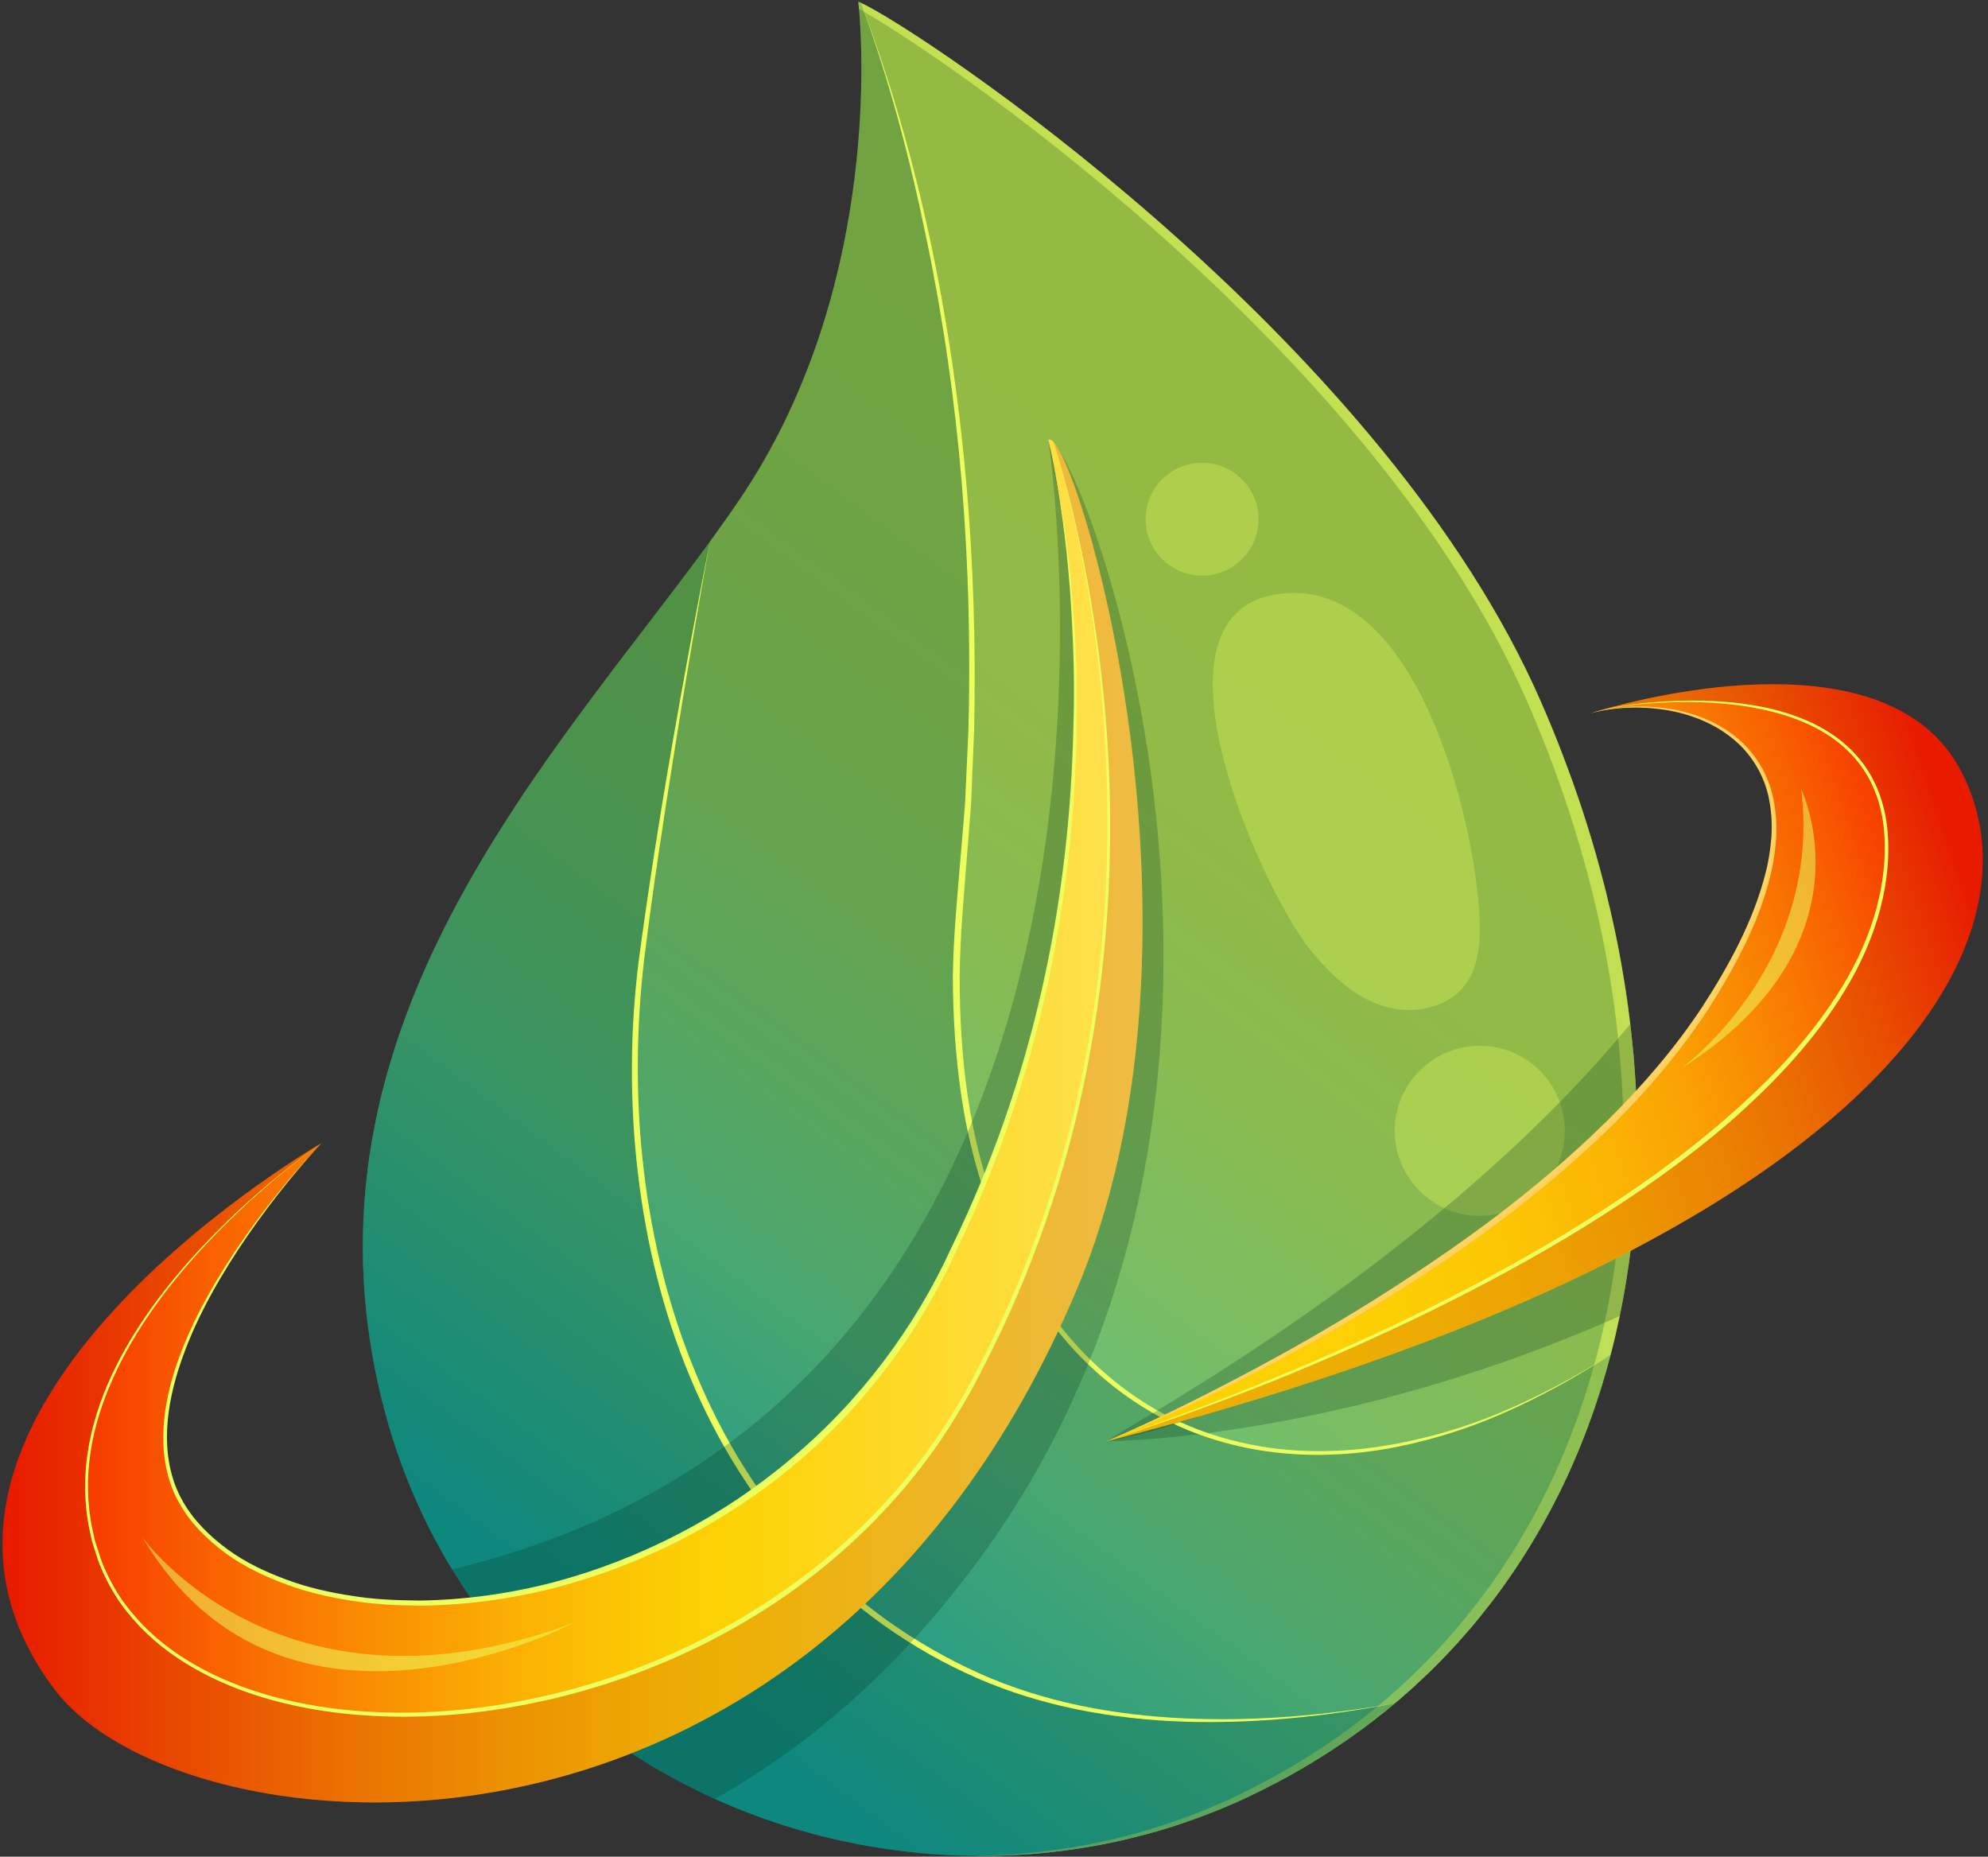 <svg width="257" height="240" viewBox="0 0 257 240" fill="none" xmlns="http://www.w3.org/2000/svg">
<rect x="0" y="0" width="257" height="240" fill="#333333" stroke="none"/>
<path d="M211.649 149.005C211.649 149.067 211.64 149.129 211.649 149.182C211.622 150.837 211.56 152.473 211.463 154.11C211.445 154.42 211.427 154.729 211.41 155.039C211.357 155.906 211.295 156.764 211.215 157.623C211.144 158.498 211.056 159.366 210.95 160.233C210.914 160.675 210.861 161.117 210.799 161.56C210.746 162.002 210.693 162.444 210.631 162.887C210.587 163.205 210.543 163.515 210.498 163.825C210.189 165.948 209.817 168.045 209.392 170.106C209.039 171.796 208.649 173.468 208.216 175.123C208.074 175.68 207.924 176.229 207.765 176.777C207.667 177.131 207.57 177.485 207.464 177.83C207.358 178.211 207.243 178.582 207.128 178.963C207.057 179.201 206.986 179.431 206.915 179.662C206.889 179.75 206.862 179.83 206.836 179.909C206.765 180.104 206.703 180.307 206.641 180.502C206.482 181.006 206.314 181.502 206.145 181.997C206.004 182.422 205.854 182.847 205.703 183.271C205.615 183.51 205.526 183.758 205.429 183.997C205.402 184.076 205.376 184.156 205.349 184.236C205.323 184.306 205.296 184.377 205.27 184.448C205.11 184.882 204.942 185.306 204.774 185.74C204.686 185.961 204.606 186.173 204.509 186.394C204.509 186.412 204.5 186.421 204.5 186.439C204.491 186.456 204.482 186.474 204.473 186.501C204.279 186.996 204.075 187.5 203.863 187.996C203.774 188.19 203.695 188.376 203.606 188.571C203.606 188.589 203.597 188.606 203.589 188.624C203.58 188.651 203.571 188.677 203.562 188.695C203.341 189.226 203.102 189.748 202.863 190.27C202.739 190.562 202.607 190.854 202.465 191.137C202.244 191.623 202.014 192.101 201.775 192.579C201.686 192.782 201.589 192.977 201.483 193.172C201.341 193.464 201.191 193.747 201.041 194.039C200.899 194.322 200.757 194.605 200.607 194.879C200.43 195.224 200.253 195.56 200.058 195.897C199.935 196.144 199.802 196.392 199.66 196.64C199.598 196.755 199.536 196.87 199.466 196.985C199.253 197.365 199.041 197.746 198.811 198.126C198.696 198.338 198.572 198.551 198.448 198.754C198.439 198.772 198.439 198.781 198.422 198.79C198.307 199.002 198.183 199.206 198.059 199.409C198.032 199.453 198.006 199.497 197.97 199.542C197.749 199.922 197.519 200.303 197.272 200.674C197.201 200.807 197.112 200.931 197.033 201.063C196.891 201.294 196.75 201.515 196.599 201.736C196.502 201.886 196.404 202.037 196.298 202.187C196.059 202.568 195.803 202.939 195.546 203.311C195.52 203.355 195.493 203.399 195.467 203.435C195.201 203.824 194.936 204.213 194.662 204.594C194.555 204.753 194.44 204.912 194.325 205.071C194.086 205.399 193.856 205.726 193.609 206.045C193.449 206.275 193.272 206.505 193.104 206.726C193.087 206.744 193.069 206.77 193.051 206.788C193.051 206.797 193.042 206.814 193.034 206.823C192.883 207.018 192.733 207.204 192.582 207.398C192.343 207.708 192.105 208.018 191.857 208.318C191.671 208.557 191.476 208.796 191.282 209.035C191.184 209.159 191.087 209.283 190.981 209.407C190.716 209.743 190.441 210.07 190.167 210.389C190.079 210.495 189.99 210.592 189.902 210.69C189.539 211.114 189.167 211.539 188.796 211.955C188.796 211.955 188.787 211.964 188.787 211.972C188.636 212.14 188.486 212.309 188.336 212.468C188.114 212.716 187.893 212.954 187.663 213.193C187.495 213.379 187.327 213.556 187.15 213.742C187.062 213.839 186.973 213.937 186.885 214.025C186.566 214.361 186.239 214.697 185.911 215.025C185.717 215.219 185.522 215.414 185.319 215.609C185.292 215.644 185.248 215.688 185.204 215.733C184.903 216.033 184.593 216.334 184.283 216.617C184.222 216.67 184.168 216.732 184.107 216.785C183.992 216.9 183.868 217.015 183.744 217.13C183.514 217.343 183.284 217.564 183.045 217.776C182.983 217.847 182.921 217.9 182.868 217.944C182.815 217.989 182.762 218.033 182.709 218.086C182.452 218.316 182.195 218.546 181.93 218.785C181.815 218.891 181.709 218.988 181.594 219.077C181.523 219.139 181.443 219.21 181.364 219.28C181.01 219.599 180.656 219.9 180.302 220.183C180.028 220.422 179.754 220.652 179.47 220.873C179.223 221.094 178.966 221.298 178.71 221.492C178.577 221.607 178.444 221.713 178.303 221.811C178.258 221.846 178.214 221.89 178.161 221.926C178.108 221.97 178.055 222.014 177.993 222.05C177.869 222.165 177.736 222.262 177.604 222.359C177.533 222.421 177.462 222.474 177.4 222.519C177.17 222.695 176.949 222.864 176.719 223.023C176.436 223.253 176.153 223.465 175.861 223.669C175.675 223.81 175.489 223.943 175.294 224.076C174.79 224.447 174.277 224.81 173.755 225.164C173.658 225.235 173.56 225.297 173.463 225.359C173.127 225.597 172.782 225.827 172.437 226.049C172.198 226.208 171.959 226.367 171.711 226.518C171.481 226.677 171.242 226.827 171.012 226.969C170.818 227.093 170.623 227.217 170.437 227.332C170.136 227.517 169.827 227.703 169.517 227.889C169.314 228.022 169.11 228.145 168.907 228.261C168.818 228.314 168.739 228.358 168.659 228.402C168.57 228.464 168.482 228.517 168.385 228.561C168.084 228.747 167.774 228.924 167.456 229.101C167.234 229.234 167.013 229.358 166.792 229.473C166.677 229.543 166.562 229.605 166.447 229.658C166.279 229.765 166.102 229.853 165.934 229.942C165.73 230.057 165.527 230.163 165.323 230.269C165.058 230.419 164.801 230.552 164.536 230.676C164.456 230.729 164.377 230.773 164.297 230.8C164.076 230.924 163.855 231.039 163.634 231.145C163.536 231.207 163.43 231.251 163.333 231.295C162.634 231.649 161.935 231.994 161.218 232.33C158.582 233.569 155.892 234.648 153.167 235.577C151.477 236.161 149.77 236.674 148.044 237.134C146.151 237.639 144.249 238.081 142.329 238.444C140.25 238.842 138.171 239.152 136.074 239.391C134.649 239.55 133.216 239.674 131.783 239.753C131.367 239.78 130.96 239.798 130.544 239.815C129.102 239.877 127.66 239.904 126.218 239.886C123.714 239.877 121.21 239.744 118.724 239.506C116.025 239.24 113.345 238.851 110.69 238.338C110.16 238.232 109.629 238.125 109.098 238.01C108.045 237.78 106.992 237.533 105.939 237.267C104.373 236.86 102.816 236.418 101.268 235.922C99.764 235.445 98.278 234.923 96.809 234.356C96.066 234.073 95.34 233.781 94.606 233.481C93.88 233.171 93.155 232.861 92.438 232.534C92.031 232.348 91.633 232.162 91.226 231.976C91.093 231.915 90.961 231.844 90.828 231.782C90.509 231.64 90.2 231.49 89.899 231.331C89.545 231.154 89.191 230.977 88.828 230.791C88.43 230.596 88.041 230.393 87.643 230.18C87.121 229.897 86.599 229.614 86.086 229.322C85.82 229.172 85.564 229.03 85.307 228.88C84.918 228.659 84.537 228.429 84.157 228.199C83.414 227.756 82.679 227.296 81.954 226.827C81.927 226.818 81.901 226.801 81.883 226.783C81.751 226.703 81.627 226.624 81.512 226.544C81.37 226.447 81.228 226.358 81.087 226.261C80.875 226.128 80.671 225.987 80.476 225.854C80.326 225.748 80.176 225.642 80.025 225.544C79.167 224.952 78.318 224.35 77.486 223.713C77.194 223.501 76.911 223.279 76.628 223.058C75.849 222.465 75.079 221.846 74.319 221.209C73.859 220.829 73.398 220.439 72.947 220.041C72.045 219.254 71.16 218.44 70.293 217.608C69.859 217.184 69.435 216.768 69.01 216.334C68.497 215.812 67.984 215.281 67.48 214.733C66.975 214.193 66.48 213.645 65.984 213.087C65.967 213.061 65.94 213.034 65.913 213.008C65.454 212.477 64.993 211.937 64.542 211.388C64.118 210.875 63.693 210.353 63.277 209.822C63.233 209.761 63.188 209.699 63.135 209.637C62.72 209.097 62.304 208.557 61.906 208C61.534 207.496 61.163 206.982 60.809 206.469C60.764 206.407 60.72 206.345 60.685 206.283C60.357 205.823 60.048 205.363 59.738 204.894C59.304 204.222 58.871 203.541 58.446 202.851C57.482 201.276 56.58 199.666 55.721 198.002C55.403 197.383 55.084 196.755 54.783 196.118C54.721 195.994 54.668 195.879 54.615 195.755C54.093 194.658 53.598 193.534 53.12 192.393C53.049 192.234 52.979 192.066 52.925 191.898C52.696 191.358 52.483 190.818 52.271 190.27C51.935 189.394 51.616 188.518 51.324 187.624C51.174 187.217 51.041 186.801 50.908 186.386C50.696 185.74 50.492 185.076 50.298 184.413C49.908 183.085 49.546 181.741 49.218 180.369C48.608 177.848 48.13 175.353 47.776 172.902C47.617 171.858 47.484 170.823 47.369 169.788C47.369 169.761 47.361 169.726 47.361 169.699C47.051 166.788 46.9 163.931 46.9 161.117C46.9 160.48 46.909 159.843 46.927 159.206C46.936 158.658 46.953 158.118 46.98 157.578C46.998 157.118 47.024 156.658 47.06 156.198C47.077 155.782 47.104 155.366 47.148 154.959C47.175 154.535 47.21 154.11 47.254 153.685C47.29 153.217 47.334 152.756 47.396 152.296C47.44 151.863 47.493 151.438 47.546 151.005C47.608 150.518 47.67 150.04 47.741 149.554C47.803 149.129 47.874 148.704 47.944 148.28C48.006 147.82 48.086 147.368 48.183 146.917C48.245 146.519 48.316 146.13 48.396 145.74C48.971 142.741 49.705 139.795 50.59 136.911C50.714 136.504 50.837 136.097 50.97 135.69C51.554 133.814 52.209 131.974 52.917 130.151C53.076 129.744 53.235 129.337 53.394 128.93C53.554 128.523 53.722 128.116 53.89 127.709C54.058 127.294 54.235 126.869 54.421 126.453C54.881 125.374 55.358 124.294 55.854 123.233C56.057 122.799 56.261 122.357 56.473 121.932C57.172 120.472 57.898 119.039 58.65 117.614C59.207 116.562 59.773 115.526 60.349 114.491C60.632 113.978 60.924 113.465 61.224 112.952C61.729 112.076 62.242 111.209 62.755 110.342C63.153 109.687 63.542 109.041 63.949 108.395C64.259 107.9 64.569 107.396 64.887 106.9C65.197 106.405 65.515 105.909 65.834 105.423C66.082 105.033 66.329 104.653 66.577 104.272C67.957 102.167 69.364 100.105 70.788 98.079C71.408 97.203 72.036 96.328 72.655 95.46C73.69 94.027 74.726 92.603 75.77 91.205C76.106 90.745 76.451 90.293 76.787 89.842C77.123 89.391 77.459 88.94 77.805 88.489C78.141 88.037 78.477 87.586 78.813 87.144C78.955 86.958 79.096 86.763 79.238 86.578C79.875 85.755 80.494 84.932 81.113 84.118C83.37 81.163 85.581 78.287 87.705 75.483C88.227 74.802 88.74 74.12 89.235 73.448C89.527 73.059 89.819 72.678 90.094 72.298C90.66 71.537 91.217 70.785 91.766 70.033V70.024C92.111 69.555 92.447 69.095 92.766 68.635C93.102 68.175 93.429 67.715 93.748 67.255C94.075 66.804 94.394 66.344 94.703 65.892C95.022 65.441 95.331 64.99 95.632 64.539C113.354 38.35 111.566 6.951 111.053 1.164C111 0.554 110.965 0.227 110.965 0.227C111.062 0.271 111.177 0.315 111.301 0.368C111.301 0.368 111.301 0.368 111.301 0.377C111.584 0.501 111.929 0.678 112.345 0.899C123.413 6.862 179.285 45.304 199.121 90.515C199.386 91.125 199.651 91.727 199.908 92.337C200.112 92.815 200.306 93.293 200.501 93.762C200.607 94.01 200.704 94.248 200.802 94.487C201.235 95.549 201.651 96.611 202.058 97.681C202.27 98.239 202.483 98.796 202.686 99.353C203.146 100.592 203.589 101.822 204.004 103.06C204.181 103.565 204.349 104.069 204.509 104.564C204.588 104.786 204.659 105.016 204.73 105.237C204.889 105.715 205.04 106.184 205.181 106.652C205.969 109.147 206.676 111.634 207.313 114.12C207.543 114.987 207.756 115.863 207.959 116.739C208.127 117.446 208.295 118.154 208.446 118.862C208.879 120.764 209.26 122.675 209.596 124.577C209.746 125.444 209.897 126.32 210.03 127.178C210.171 128.046 210.304 128.913 210.419 129.78C210.428 129.824 210.437 129.859 210.437 129.895C210.552 130.717 210.658 131.54 210.755 132.363C210.914 133.726 211.056 135.079 211.18 136.433C211.224 136.955 211.268 137.486 211.304 138.008C211.357 138.689 211.401 139.37 211.445 140.052C211.472 140.618 211.507 141.184 211.534 141.741C211.56 142.308 211.578 142.874 211.596 143.44C211.604 143.599 211.613 143.767 211.613 143.927C211.657 145.633 211.675 147.323 211.649 149.005Z" fill="url(#paint0_linear_26_4524)"/>
<path opacity="0.53" d="M211.649 149.005C211.649 149.067 211.64 149.129 211.649 149.182C211.622 151.217 211.543 153.243 211.401 155.251V155.278C211.348 156.065 211.286 156.844 211.215 157.623C211.144 158.498 211.056 159.366 210.95 160.233C210.914 160.675 210.861 161.117 210.799 161.56C210.746 162.002 210.693 162.444 210.631 162.887C210.587 163.205 210.543 163.515 210.499 163.825C210.189 165.948 209.817 168.045 209.393 170.106C209.039 171.796 208.649 173.468 208.216 175.123C208.074 175.68 207.924 176.229 207.765 176.777C207.667 177.131 207.57 177.485 207.464 177.83C207.287 178.441 207.101 179.051 206.915 179.662C206.889 179.75 206.862 179.83 206.836 179.909C206.765 180.104 206.703 180.307 206.641 180.502C206.482 181.006 206.314 181.502 206.146 181.997C205.916 182.67 205.677 183.333 205.429 183.997C205.402 184.076 205.376 184.156 205.349 184.236C205.323 184.306 205.296 184.377 205.27 184.448C205.022 185.103 204.774 185.749 204.509 186.394C204.509 186.412 204.5 186.421 204.5 186.439C204.491 186.456 204.482 186.474 204.473 186.501C204.19 187.2 203.907 187.89 203.606 188.571C203.606 188.589 203.598 188.606 203.589 188.624C203.58 188.651 203.571 188.677 203.562 188.695C203.332 189.226 203.102 189.748 202.863 190.27C202.739 190.562 202.607 190.854 202.465 191.137C202.244 191.623 202.014 192.101 201.775 192.579C201.687 192.782 201.589 192.977 201.483 193.172C201.341 193.464 201.191 193.747 201.041 194.039C200.908 194.322 200.758 194.596 200.616 194.879H200.607C200.572 194.959 200.536 195.038 200.492 195.109C200.351 195.375 200.209 195.64 200.059 195.897C199.873 196.268 199.669 196.631 199.466 196.985C199.253 197.365 199.041 197.746 198.811 198.126C198.696 198.338 198.572 198.551 198.448 198.754C198.439 198.772 198.439 198.781 198.422 198.79C198.307 199.002 198.183 199.206 198.059 199.409C198.033 199.453 198.006 199.497 197.971 199.542C197.749 199.922 197.511 200.303 197.272 200.674C197.201 200.807 197.112 200.931 197.033 201.063C196.891 201.294 196.75 201.515 196.599 201.736C196.502 201.886 196.405 202.037 196.298 202.187C196.183 202.382 196.051 202.576 195.927 202.762C195.776 202.992 195.626 203.213 195.467 203.435C195.201 203.824 194.936 204.213 194.662 204.594C194.555 204.753 194.44 204.912 194.325 205.071C194.087 205.399 193.857 205.726 193.609 206.045C193.45 206.275 193.273 206.505 193.104 206.726C193.078 206.752 193.06 206.788 193.034 206.823C192.883 207.018 192.733 207.204 192.582 207.398C192.344 207.708 192.105 208.018 191.857 208.318C191.671 208.566 191.485 208.805 191.282 209.035C191.185 209.159 191.087 209.283 190.981 209.407C190.866 209.539 190.76 209.672 190.645 209.805C190.494 209.999 190.326 210.194 190.167 210.389C190.079 210.495 189.99 210.592 189.902 210.69C189.539 211.114 189.167 211.539 188.796 211.955C188.796 211.955 188.787 211.964 188.787 211.972C188.637 212.14 188.486 212.309 188.336 212.468C188.168 212.662 187.991 212.848 187.805 213.034C187.761 213.087 187.716 213.14 187.663 213.193C187.495 213.379 187.327 213.556 187.15 213.742C187.062 213.839 186.973 213.937 186.885 214.025C186.761 214.158 186.637 214.282 186.504 214.414C186.318 214.618 186.115 214.821 185.912 215.025C185.681 215.264 185.443 215.503 185.204 215.733C184.903 216.033 184.593 216.334 184.284 216.617C184.222 216.67 184.169 216.732 184.107 216.785C183.983 216.909 183.868 217.024 183.744 217.13C183.514 217.343 183.284 217.564 183.045 217.776C182.983 217.847 182.921 217.9 182.868 217.944C182.815 217.989 182.762 218.033 182.709 218.086C182.452 218.316 182.196 218.546 181.93 218.785C181.815 218.891 181.709 218.988 181.594 219.077C181.523 219.139 181.444 219.21 181.364 219.28C181.01 219.599 180.656 219.9 180.302 220.183C180.028 220.422 179.754 220.652 179.471 220.873C179.223 221.094 178.966 221.298 178.71 221.492C178.577 221.607 178.444 221.713 178.303 221.811C178.258 221.846 178.214 221.89 178.161 221.926C177.975 222.085 177.79 222.227 177.604 222.359C177.533 222.421 177.462 222.474 177.4 222.519C176.923 222.89 176.445 223.253 175.958 223.607C175.737 223.766 175.516 223.925 175.295 224.076C174.79 224.447 174.277 224.81 173.755 225.164C173.658 225.235 173.56 225.297 173.463 225.359C173.127 225.597 172.782 225.827 172.437 226.049C172.198 226.208 171.959 226.367 171.711 226.518C171.481 226.677 171.242 226.827 171.012 226.969C170.818 227.093 170.623 227.217 170.437 227.332C170.137 227.517 169.827 227.703 169.517 227.889C169.314 228.022 169.11 228.145 168.907 228.261C168.827 228.314 168.739 228.358 168.659 228.402C168.571 228.464 168.482 228.517 168.385 228.561C168.084 228.747 167.774 228.924 167.456 229.101C167.235 229.234 167.013 229.358 166.792 229.473C166.677 229.543 166.562 229.605 166.447 229.658C166.279 229.765 166.102 229.853 165.934 229.942C165.73 230.057 165.527 230.163 165.324 230.269C165.058 230.419 164.802 230.552 164.536 230.676C164.456 230.729 164.377 230.773 164.297 230.8C164.076 230.924 163.855 231.039 163.634 231.145C163.536 231.207 163.43 231.251 163.333 231.295C162.634 231.649 161.935 231.994 161.218 232.33C158.582 233.569 155.892 234.648 153.167 235.577C151.477 236.161 149.77 236.674 148.044 237.134C146.151 237.639 144.249 238.081 142.329 238.444C140.25 238.842 138.171 239.152 136.074 239.391C134.649 239.55 133.216 239.674 131.783 239.753C131.367 239.78 130.96 239.798 130.544 239.815C128.996 239.886 127.448 239.913 125.899 239.895C126.005 239.895 126.112 239.895 126.218 239.886C127.483 239.877 128.748 239.824 130.013 239.753C131.447 239.674 132.88 239.55 134.304 239.391C136.401 239.152 138.48 238.842 140.56 238.444C142.479 238.081 144.382 237.639 146.275 237.134C148 236.674 149.708 236.161 151.398 235.577C154.123 234.648 156.812 233.569 159.449 232.33C160.652 231.764 161.829 231.18 162.988 230.561C163.014 230.552 163.032 230.534 163.059 230.525C168.553 227.659 173.56 224.323 178.082 220.572C191.945 209.097 201.28 193.835 206.075 176.468C206.208 176.025 206.331 175.574 206.446 175.123C206.809 173.751 207.137 172.362 207.437 170.965C208.455 166.275 209.154 161.445 209.543 156.517C209.578 156.083 209.605 155.65 209.64 155.216C210.092 148.386 209.95 141.352 209.189 134.221C207.685 119.862 203.739 105.078 197.351 90.515C178.143 46.72 125.103 9.269 111.743 1.554C111.496 1.412 111.266 1.288 111.053 1.164C111 0.554 110.965 0.227 110.965 0.227C111.062 0.271 111.177 0.315 111.301 0.368C111.301 0.368 111.301 0.368 111.301 0.377C111.584 0.501 111.929 0.678 112.345 0.899C123.413 6.862 179.285 45.304 199.121 90.515C199.386 91.125 199.652 91.727 199.908 92.337C200.112 92.815 200.306 93.293 200.501 93.762C200.607 94.01 200.704 94.248 200.802 94.487C201.235 95.549 201.651 96.611 202.058 97.681C202.27 98.239 202.483 98.796 202.686 99.353C203.146 100.592 203.589 101.822 204.005 103.06C204.181 103.565 204.35 104.069 204.509 104.564C204.588 104.786 204.659 105.016 204.73 105.237C204.889 105.715 205.04 106.184 205.181 106.652C205.969 109.147 206.676 111.634 207.313 114.12C207.544 114.987 207.756 115.863 207.959 116.739C208.127 117.446 208.296 118.154 208.446 118.862C208.879 120.764 209.26 122.675 209.596 124.577C209.747 125.444 209.897 126.32 210.03 127.178C210.171 128.046 210.304 128.913 210.419 129.78C210.428 129.824 210.437 129.859 210.437 129.895C210.552 130.717 210.658 131.54 210.755 132.363C210.914 133.726 211.056 135.079 211.18 136.433C211.224 136.955 211.268 137.486 211.304 138.008C211.357 138.689 211.401 139.37 211.445 140.052C211.472 140.618 211.507 141.184 211.534 141.741C211.56 142.308 211.578 142.874 211.596 143.44C211.604 143.599 211.613 143.767 211.613 143.927C211.666 145.625 211.675 147.323 211.649 149.005Z" fill="#ECFF5F"/>
<path opacity="0.3" d="M169.366 122.75C171.864 125.834 174.851 128.727 178.615 129.986C182.379 131.245 187.049 130.465 189.42 127.282C191.247 124.83 191.396 121.541 191.255 118.487C190.688 106.22 183.299 74.895 165.766 76.717C146.567 78.712 163.165 115.093 169.366 122.75Z" fill="#ECFF5F"/>
<path opacity="0.3" d="M160.559 72.273C163.409 69.424 163.409 64.803 160.559 61.953C157.709 59.103 153.089 59.103 150.239 61.953C147.389 64.803 147.389 69.424 150.239 72.273C153.089 75.123 157.709 75.123 160.559 72.273Z" fill="#ECFF5F"/>
<path opacity="0.3" d="M191.295 157.162C197.365 157.162 202.286 152.241 202.286 146.171C202.286 140.101 197.365 135.18 191.295 135.18C185.225 135.18 180.304 140.101 180.304 146.171C180.304 152.241 185.225 157.162 191.295 157.162Z" fill="#ECFF5F"/>
<path opacity="0.24" d="M208.217 175.123C203.581 192.853 194.273 208.46 180.303 220.183C174.694 224.907 168.332 228.986 161.219 232.33C158.582 233.569 155.893 234.648 153.168 235.577C151.478 236.161 149.77 236.674 148.045 237.134C146.152 237.639 144.25 238.081 142.33 238.444C140.251 238.842 138.171 239.152 136.075 239.391C134.65 239.55 133.217 239.674 131.784 239.753C101.481 241.558 70.506 226.756 55.722 198.002C55.404 197.383 55.085 196.755 54.784 196.118C52.449 191.252 50.564 185.987 49.219 180.369C48.609 177.848 48.131 175.353 47.777 172.902C47.618 171.858 47.485 170.823 47.37 169.788C47.37 169.761 47.361 169.726 47.361 169.699C42.805 127.382 72.939 95.894 91.767 70.024C93.12 68.166 94.412 66.335 95.633 64.539C115.23 35.572 110.965 0.227 110.965 0.227C111.063 0.271 111.178 0.315 111.302 0.368C111.302 0.368 111.302 0.368 111.302 0.377C115.725 11.905 130.279 55.435 124.246 114.951C117.982 176.706 159.299 206.761 208.217 175.123Z" fill="#00593D"/>
<path opacity="0.24" d="M211.41 155.039C211.401 155.11 211.401 155.181 211.401 155.251V155.278C211.348 156.065 211.286 156.844 211.215 157.623C211.145 158.498 211.056 159.365 210.95 160.233C210.915 160.675 210.862 161.117 210.8 161.56C210.747 162.002 210.694 162.444 210.632 162.887C210.587 163.205 210.543 163.515 210.499 163.825C210.189 165.948 209.818 168.045 209.393 170.106C208.738 170.398 208.092 170.69 207.438 170.964C186.124 180.157 167.217 183.837 155.494 185.315C147.664 186.297 143.037 186.297 143.037 186.297C143.117 186.271 143.188 186.244 143.267 186.226V186.217C146.054 185.324 148.761 184.439 151.389 183.572C157.379 181.581 162.979 179.644 168.235 177.697C185.16 171.442 198.457 165.081 209.543 156.517C210.172 156.03 210.791 155.543 211.41 155.039Z" fill="#003322"/>
<path d="M110.966 0.227L111.303 0.365L111.305 0.368V0.377C118.837 20.251 123.034 41.303 124.924 62.456C125.854 73.045 126.157 83.684 125.933 94.314L125.605 102.281C125.569 103.61 125.468 104.935 125.354 106.26L125.039 110.235C124.631 115.548 124.118 120.799 124.064 126.096C124.052 131.383 124.359 136.672 125.132 141.901C125.912 147.127 127.242 152.271 129.126 157.2C131.02 162.121 133.532 166.819 136.75 170.998C139.96 175.175 143.886 178.814 148.382 181.573C152.861 184.362 157.937 186.135 163.137 186.989C168.348 187.841 173.695 187.73 178.912 186.897C184.134 186.069 189.259 184.579 194.145 182.521C199.033 180.462 203.713 177.934 208.218 175.124C203.752 177.995 199.102 180.59 194.229 182.72C189.358 184.85 184.231 186.417 178.982 187.323C173.731 188.201 168.332 188.33 163.055 187.495C157.79 186.656 152.635 184.882 148.076 182.075C143.503 179.299 139.5 175.624 136.226 171.404C132.944 167.183 130.378 162.436 128.439 157.467C126.509 152.49 125.143 147.298 124.331 142.026C123.526 136.751 123.189 131.419 123.18 126.088C123.258 120.761 123.803 115.439 124.232 110.168L124.565 106.206C124.685 104.886 124.792 103.564 124.833 102.239L125.198 94.294C125.47 83.694 125.217 73.078 124.339 62.507C123.464 51.937 121.96 41.416 119.802 31.029C117.675 20.639 114.978 10.343 111.3 0.379V0.369L111.302 0.372L110.966 0.227Z" fill="#ECFF5F"/>
<path opacity="0.24" d="M180.303 220.182C174.694 224.907 168.332 228.985 161.219 232.33C158.582 233.568 155.893 234.648 153.168 235.577C151.478 236.161 149.77 236.674 148.045 237.134C146.152 237.638 144.25 238.081 142.33 238.443C140.251 238.841 138.171 239.151 136.075 239.39C134.65 239.549 133.217 239.673 131.784 239.753C101.481 241.558 70.506 226.756 55.722 198.002C55.404 197.382 55.085 196.754 54.784 196.117C52.449 191.251 50.564 185.987 49.219 180.369C48.609 177.847 48.131 175.352 47.777 172.901C47.618 171.857 47.485 170.822 47.37 169.787C47.37 169.761 47.361 169.725 47.361 169.699C42.805 127.381 72.939 95.893 91.767 70.023C89.201 83.684 85.556 104.201 83.087 122.728C78.239 158.993 90.174 200.408 126.307 216.546C143.011 224.013 163.174 223.305 180.303 220.182Z" fill="#00593D"/>
<path d="M91.766 70.023C90.154 79.011 88.62 88.012 87.195 97.029C85.755 106.042 84.376 115.072 83.262 124.123C82.218 133.164 82.157 142.326 83.236 151.361C84.312 160.389 86.511 169.302 90.025 177.684C93.508 186.067 98.346 193.92 104.548 200.558C110.727 207.215 118.286 212.547 126.567 216.285C134.864 220.014 143.974 221.705 153.059 222.114C162.166 222.544 171.311 221.738 180.304 220.182C171.338 221.879 162.195 222.834 153.042 222.546C143.914 222.225 134.723 220.604 126.292 216.907C117.883 213.23 110.239 207.81 103.962 201.107C97.668 194.41 92.75 186.483 89.211 178.024C85.686 169.547 83.498 160.552 82.439 151.454C81.392 142.352 81.435 133.125 82.592 124.041C85.016 105.924 88.264 87.946 91.766 70.023Z" fill="#ECFF5F"/>
<path opacity="0.24" d="M127.507 200.282C116.519 215.641 104.433 225.727 92.436 232.54C83.783 228.638 75.794 223.206 69.008 216.34C84.27 213.509 100.443 206.555 110.962 191.045C155.394 125.557 142.07 94.06 135.532 56.901C139.047 55.493 171.647 138.58 127.507 200.282Z" fill="#003322"/>
<path opacity="0.24" d="M131.178 167.598C116.217 203.288 89.303 216.161 74.316 221.213C72.475 219.683 70.697 218.055 69.007 216.338C66.937 214.241 64.973 212.012 63.133 209.641C61.46 207.491 59.894 205.226 58.443 202.855C152.704 180.241 136.177 61.296 135.531 56.898C135.531 56.898 152.191 117.486 131.178 167.598Z" fill="#003322"/>
<path opacity="0.24" d="M211.461 154.114C193.907 164.767 163.301 182.712 143.35 186.233C141.165 186.622 183.812 165.067 210.753 132.367C211.638 139.755 211.876 147.036 211.461 154.114Z" fill="#003322"/>
<path d="M139.159 166.784C104.663 248.234 23.213 239.899 7.014 218.321C-18.962 183.727 38.926 149.302 41.466 147.824C41.492 147.806 41.519 147.789 41.536 147.78C40.776 148.576 10.544 180.294 25.452 197.096C42.421 216.233 98.903 209.854 122.039 164.192C148.369 112.213 136.522 60.942 135.576 57.102C135.54 56.952 135.523 56.873 135.523 56.873C135.691 56.731 135.921 56.828 136.195 57.129C140.672 62.022 157.871 122.591 139.159 166.784Z" fill="url(#paint1_linear_26_4524)"/>
<path d="M41.466 147.822L41.537 147.778L41.538 147.779C37.583 152.078 33.979 156.699 30.766 161.57C27.583 166.447 24.755 171.618 23.019 177.174C22.162 179.945 21.588 182.819 21.585 185.712C21.573 188.593 22.173 191.506 23.604 194.01C25.006 196.522 27.119 198.585 29.441 200.29C31.783 201.994 34.432 203.236 37.148 204.228C39.867 205.235 42.717 205.866 45.586 206.292C48.454 206.761 51.367 206.859 54.269 206.888C60.08 206.809 65.88 206.001 71.507 204.541C82.747 201.562 93.323 196.098 102.203 188.603C111.13 181.155 118.294 171.645 123.101 161.042C128.19 150.559 132.052 139.477 134.639 128.104C137.235 116.73 138.562 105.077 138.776 93.412C138.953 87.579 138.723 81.738 138.292 75.918C137.843 70.097 137.083 64.296 135.914 58.57C137.154 64.281 137.986 70.077 138.507 75.899C139.011 81.721 139.314 87.57 139.208 93.419C139.056 105.113 137.766 116.807 135.213 128.233C132.665 139.658 128.834 150.805 123.765 161.361C118.972 172.053 111.77 181.718 102.771 189.279C93.756 196.821 83.05 202.293 71.69 205.253C66.003 206.705 60.144 207.495 54.272 207.55C51.338 207.509 48.394 207.396 45.492 206.911C42.591 206.466 39.706 205.815 36.947 204.78C34.193 203.762 31.503 202.487 29.118 200.737C26.756 198.985 24.596 196.866 23.154 194.257C21.685 191.663 21.082 188.656 21.108 185.713C21.127 182.757 21.714 179.84 22.607 177.046C24.431 171.453 27.335 166.302 30.585 161.452C33.864 156.611 37.528 152.031 41.536 147.781L41.537 147.782L41.466 147.822Z" fill="#ECFF5F"/>
<path opacity="0.17" d="M139.159 166.78C104.663 248.23 23.213 239.895 7.014 218.317C-18.962 183.723 38.926 149.298 41.466 147.82C39.44 149.218 2.908 174.867 12.88 201.692C24.514 232.986 98.018 228.703 125.03 180.087C155.288 125.613 139.769 68.467 136.195 57.125C140.672 62.018 157.871 122.587 139.159 166.78Z" fill="#A00000"/>
<path d="M41.466 147.821C35.934 151.785 30.827 156.332 26.203 161.314C21.607 166.307 17.494 171.829 14.678 178.012C13.277 181.096 12.215 184.346 11.708 187.692C11.195 191.034 11.255 194.465 11.969 197.767L12.239 199.005C12.345 199.414 12.491 199.811 12.614 200.215C12.866 201.022 13.12 201.827 13.466 202.597C14.13 204.147 14.954 205.628 15.922 207.01C17.892 209.751 20.389 212.104 23.209 213.964C28.858 217.716 35.503 219.744 42.189 220.712C48.904 221.661 55.748 221.561 62.469 220.669C75.908 218.86 88.952 213.978 100.19 206.391C105.814 202.611 110.985 198.144 115.474 193.065C119.985 187.996 123.725 182.29 126.766 176.215C133.016 164.154 137.495 151.187 140.13 137.856C142.769 124.523 143.637 110.852 142.929 97.276C142.59 90.486 141.871 83.713 140.764 77.002C139.642 70.294 138.189 63.633 136.196 57.125C138.24 63.617 139.748 70.271 140.924 76.975C142.085 83.684 142.86 90.46 143.254 97.26C144.01 110.858 143.172 124.563 140.563 137.942C137.958 151.318 133.499 164.344 127.258 176.469C124.226 182.571 120.462 188.352 115.931 193.469C111.419 198.6 106.222 203.119 100.561 206.941C89.212 214.556 76.072 219.43 62.541 221.216C55.774 222.094 48.884 222.177 42.118 221.202C35.382 220.206 28.68 218.146 22.964 214.328C20.111 212.436 17.58 210.04 15.585 207.248C14.604 205.839 13.771 204.33 13.099 202.751C12.75 201.966 12.492 201.149 12.24 200.33C12.116 199.92 11.969 199.517 11.863 199.102L11.592 197.845C10.878 194.494 10.826 191.014 11.354 187.636C11.879 184.254 12.953 180.974 14.383 177.876C17.269 171.672 21.44 166.168 26.084 161.203C30.757 156.251 35.904 151.741 41.466 147.821Z" fill="#ECFF5F"/>
<path opacity="0.53" d="M18.427 198.73C18.427 198.73 36.244 223.762 74.014 209.834C74.014 209.834 36.599 229.491 18.427 198.73Z" fill="#ECFF5F"/>
<path d="M220.239 156.392C219.558 156.799 218.868 157.206 218.169 157.613C217.355 158.091 216.524 158.56 215.683 159.037C214.099 159.931 212.471 160.816 210.782 161.7C210.153 162.028 209.525 162.346 208.888 162.674C197.643 168.398 184.186 173.919 168.296 179.041C168.243 179.059 168.181 179.077 168.119 179.103C166.491 179.625 164.846 180.147 163.165 180.66C163.12 180.669 163.076 180.687 163.032 180.705C161.917 181.041 160.794 181.386 159.652 181.722C158.44 182.085 157.219 182.439 155.981 182.802C155.574 182.917 155.158 183.032 154.733 183.155C153.963 183.377 153.194 183.589 152.406 183.81C152.3 183.837 152.194 183.863 152.088 183.899C149.239 184.686 146.328 185.465 143.346 186.234C143.329 186.234 143.311 186.234 143.293 186.243C143.222 186.261 143.161 186.279 143.09 186.296C143.046 186.305 142.992 186.323 142.948 186.332C142.975 186.323 143.01 186.314 143.037 186.296C143.063 186.287 143.081 186.279 143.107 186.27C143.152 186.252 143.214 186.226 143.284 186.19H143.293C144.178 185.819 146.708 184.757 150.371 183.049C160.298 178.449 178.559 169.177 194.998 156.525C196.909 155.047 198.793 153.534 200.634 151.968C203.854 149.252 206.951 146.394 209.826 143.413C210.41 142.829 210.976 142.227 211.525 141.626C214.798 138.095 217.762 134.397 220.284 130.549C239.633 101.06 224 90.788 210.684 91.407C209.189 91.469 207.729 91.673 206.349 92.009C206.119 92.071 205.942 92.115 205.809 92.151H205.783C205.765 92.159 205.739 92.168 205.721 92.168C205.721 92.168 205.73 92.168 205.739 92.159C205.854 92.115 206.03 92.062 206.252 92C206.34 91.974 206.517 91.912 206.774 91.841C213.365 89.93 244.42 82.056 253.55 99.733C261.415 114.968 253.24 136.441 220.239 156.392Z" fill="url(#paint2_linear_26_4524)"/>
<path opacity="0.53" d="M232.846 101.984C232.846 101.984 242.642 122.077 217.289 138.137C217.289 138.137 235.645 124.92 232.846 101.984Z" fill="#ECFF5F"/>
<path d="M142.946 186.337L143.034 186.301C148.955 183.75 154.737 180.89 160.434 177.883C166.136 174.886 171.736 171.695 177.204 168.296C182.657 164.876 188.008 161.29 193.148 157.421C198.271 153.533 203.193 149.377 207.77 144.868C212.333 140.354 216.549 135.469 220.083 130.116C223.559 124.741 226.676 119.025 228.25 112.823C228.659 111.28 228.877 109.698 229.005 108.114C229.096 106.527 229.009 104.933 228.711 103.378C228.126 100.26 226.403 97.39 223.915 95.412C221.441 93.403 218.342 92.238 215.184 91.743C212.016 91.261 208.731 91.376 205.613 92.201C208.713 91.306 212.007 91.115 215.215 91.529C218.413 91.958 221.589 93.062 224.184 95.073C226.78 97.069 228.613 100.043 229.258 103.264C229.588 104.87 229.698 106.514 229.625 108.148C229.514 109.775 229.31 111.402 228.912 112.982C228.173 116.156 226.984 119.202 225.565 122.116C224.143 125.031 222.515 127.838 220.757 130.555C217.206 135.983 212.973 140.932 208.391 145.497C199.118 154.542 188.581 162.163 177.559 168.874C166.511 175.554 154.974 181.423 143.035 186.303L142.946 186.337Z" fill="#FFD261"/>
<path opacity="0.17" d="M220.239 156.392C219.558 156.799 218.868 157.206 218.169 157.613C217.355 158.091 216.524 158.56 215.683 159.037C214.099 159.922 212.463 160.798 210.782 161.674C210.153 162.001 209.525 162.329 208.888 162.647C197.572 168.398 184.107 173.928 168.296 179.041C168.243 179.059 168.181 179.077 168.119 179.103C166.491 179.616 164.846 180.138 163.165 180.66C163.12 180.669 163.076 180.687 163.032 180.705C161.917 181.041 160.794 181.386 159.652 181.722C158.44 182.085 157.219 182.439 155.981 182.802C155.591 182.908 155.202 183.023 154.804 183.129C154.786 183.138 154.76 183.147 154.733 183.155C153.963 183.377 153.194 183.589 152.406 183.81C152.3 183.837 152.194 183.863 152.088 183.899C149.239 184.686 146.328 185.465 143.346 186.234C143.329 186.234 143.311 186.234 143.293 186.243C143.222 186.261 143.161 186.279 143.09 186.296C143.046 186.305 142.992 186.323 142.948 186.332C142.975 186.323 143.01 186.314 143.037 186.296C143.063 186.287 143.081 186.279 143.107 186.27C143.161 186.252 143.214 186.234 143.267 186.217H143.276C143.346 186.19 143.426 186.164 143.497 186.137C146.045 185.288 148.619 184.403 151.194 183.474C163.917 178.891 176.914 173.406 188.999 167.186C195.953 163.603 202.607 159.789 208.729 155.755C209.039 155.56 209.339 155.357 209.64 155.153C210.26 154.746 210.87 154.331 211.472 153.924C211.481 153.915 211.48 153.915 211.489 153.906C230.149 141.104 243.261 126.337 243.871 110.686C244.694 89.735 221.425 89.85 210.79 91.115C208.826 91.346 207.243 91.77 206.349 92.009C206.119 92.071 205.942 92.115 205.809 92.151C205.774 92.159 205.747 92.168 205.721 92.168C205.721 92.168 205.73 92.168 205.739 92.159C205.747 92.159 205.765 92.159 205.783 92.151C205.942 92.106 206.252 92.009 206.252 92C206.34 91.974 206.517 91.912 206.774 91.841C213.365 89.93 244.42 82.056 253.55 99.733C261.415 114.968 253.24 136.441 220.239 156.392Z" fill="#A00000"/>
<path d="M143.034 186.301C150.204 183.853 157.299 181.188 164.295 178.289C171.303 175.418 178.22 172.327 184.999 168.957C191.777 165.587 198.421 161.942 204.835 157.929C211.238 153.905 217.434 149.528 223.135 144.567C228.83 139.629 234.131 134.119 238.065 127.675C240.036 124.467 241.61 121.005 242.59 117.374C243.551 113.75 243.951 109.928 243.424 106.212C243.143 104.361 242.605 102.544 241.742 100.886C240.883 99.225 239.701 97.738 238.293 96.506C235.462 94.026 231.849 92.598 228.186 91.779C224.505 90.948 220.705 90.691 216.925 90.752C213.151 90.852 209.337 91.1 205.694 92.18L205.614 92.197L205.694 92.179C209.322 91.046 213.141 90.742 216.922 90.589C220.709 90.473 224.529 90.675 228.256 91.46C231.958 92.261 235.632 93.692 238.546 96.215C239.995 97.469 241.218 98.991 242.108 100.694C243.003 102.394 243.564 104.255 243.861 106.145C244.416 109.941 244.027 113.814 243.07 117.5C242.094 121.19 240.514 124.706 238.539 127.96C234.591 134.495 229.277 140.073 223.57 145.066C217.81 150.028 211.569 154.39 205.128 158.394C198.676 162.387 192.001 166.006 185.196 169.349C178.389 172.689 171.451 175.758 164.418 178.586C157.373 181.39 150.239 183.956 143.034 186.301Z" fill="#ECFF5F"/>
<defs>
<linearGradient id="paint0_linear_26_4524" x1="172.338" y1="76.133" x2="74.121" y2="208.418" gradientUnits="userSpaceOnUse">
<stop stop-color="#94BA44"/>
<stop offset="0.203" stop-color="#91BA47"/>
<stop offset="0.369" stop-color="#89BB51"/>
<stop offset="0.522" stop-color="#7ABD63"/>
<stop offset="0.667" stop-color="#66BF7B"/>
<stop offset="0.695" stop-color="#61C080"/>
<stop offset="0.995" stop-color="#19AAAF"/>
</linearGradient>
<linearGradient id="paint1_linear_26_4524" x1="0.326" y1="144.898" x2="147.704" y2="144.898" gradientUnits="userSpaceOnUse">
<stop stop-color="#F61F00"/>
<stop offset="0.136" stop-color="#F85101"/>
<stop offset="0.303" stop-color="#FA8802"/>
<stop offset="0.448" stop-color="#FBB003"/>
<stop offset="0.562" stop-color="#FCC904"/>
<stop offset="0.631" stop-color="#FCD204"/>
<stop offset="1" stop-color="#FFE252"/>
</linearGradient>
<linearGradient id="paint2_linear_26_4524" x1="146.824" y1="149.011" x2="254.379" y2="113.15" gradientUnits="userSpaceOnUse">
<stop stop-color="#FCD204"/>
<stop offset="0.213" stop-color="#FCCF04"/>
<stop offset="0.365" stop-color="#FCC604"/>
<stop offset="0.498" stop-color="#FBB603"/>
<stop offset="0.62" stop-color="#FAA003"/>
<stop offset="0.735" stop-color="#F98302"/>
<stop offset="0.844" stop-color="#F86001"/>
<stop offset="0.947" stop-color="#F73701"/>
<stop offset="1" stop-color="#F61F00"/>
</linearGradient>
</defs>
</svg>
